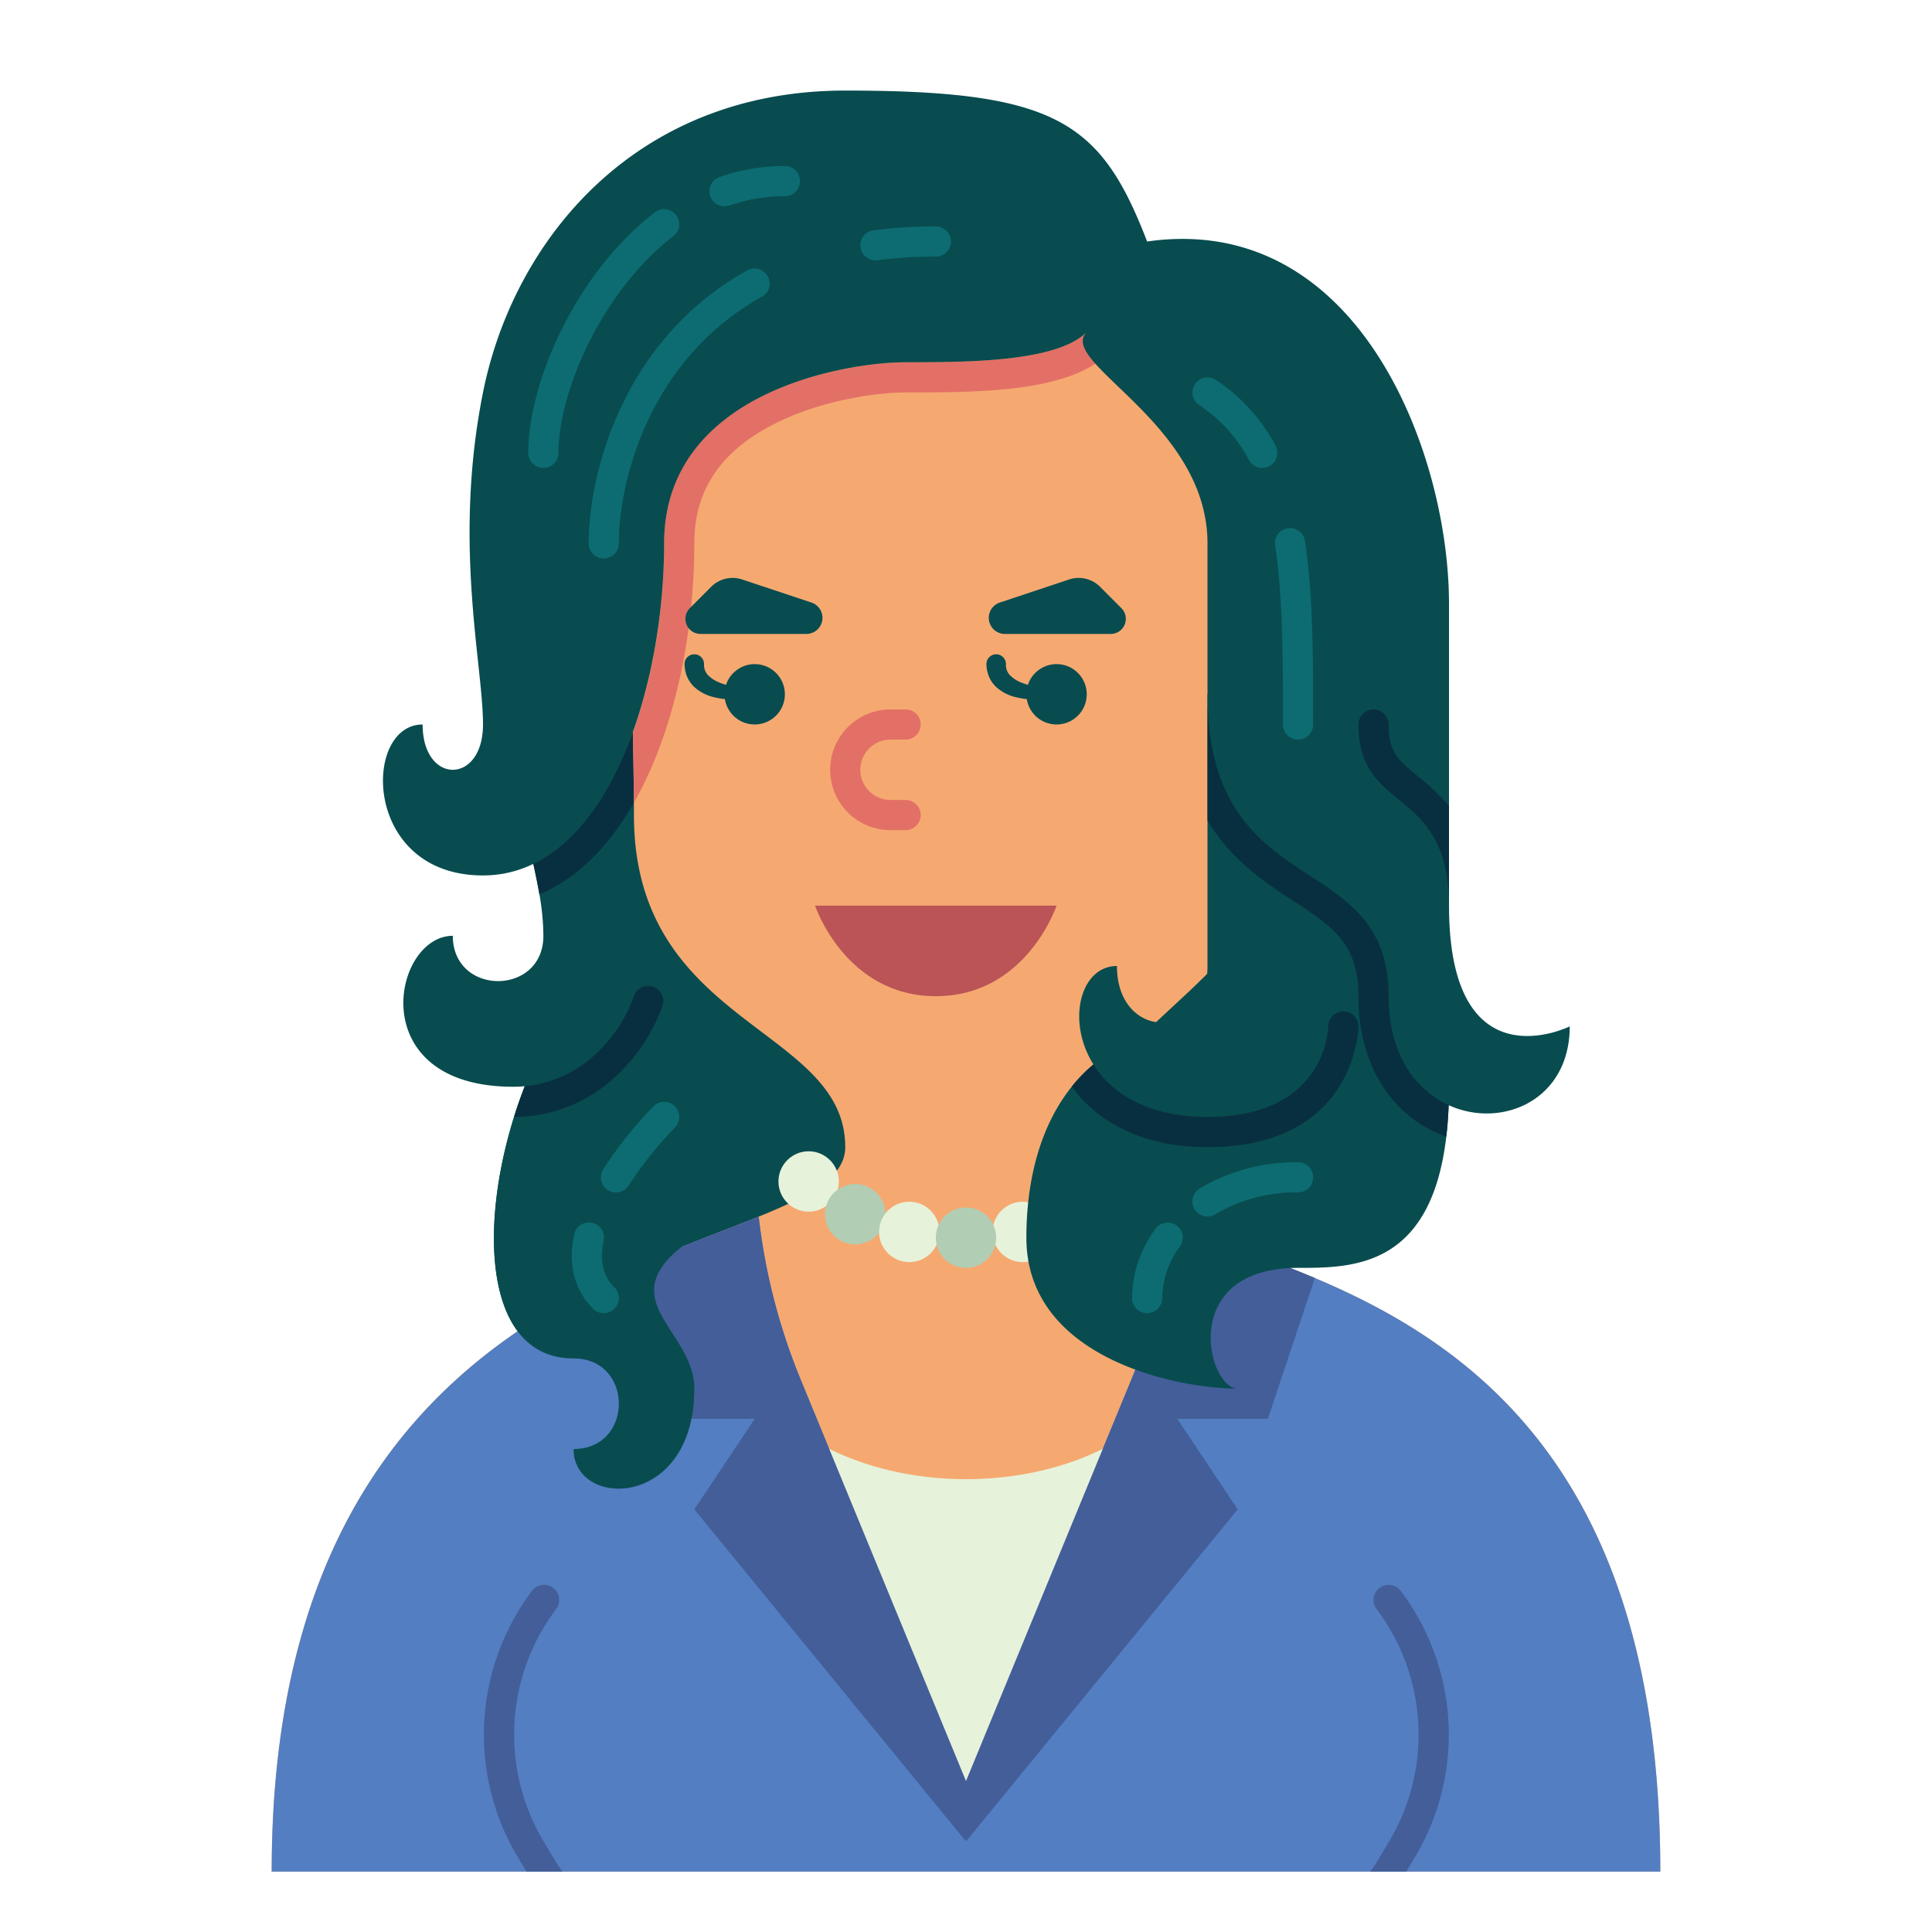 <svg height="512" viewBox="0 0 512 512" width="512" xmlns="http://www.w3.org/2000/svg"><g id="Flat"><path d="m338.5 192v137.777l-157.944.719c-18.062 14.38 3.444 22.358 3.444 37.503 0 32-32 32-32 16 16 0 16-24 0-24-25.19 0-25.59-39.66-12.92-72.14-.99.09-2.02.14-3.08.14-40 0-32-40-16-40 0 16 24 16 24 0a64.619 64.619 0 0 0 -1.05-10.98c-.45-2.64-1.01-5.32-1.62-8.08-2.33-10.54-5.33-22.24-5.33-36.94z" fill="#084c4f"/><path d="m184 144a161.459 161.459 0 0 1 -7.13 48 110.926 110.926 0 0 1 -6.63 16.52c-7.22 14.34-16.5 23.97-27.29 28.5-.45-2.64-1.01-5.32-1.62-8.08 10.23-4.97 17.27-15.1 21.76-24.01a100.086 100.086 0 0 0 5.37-12.93 151.508 151.508 0 0 0 7.54-48 4 4 0 0 1 8 0z" fill="#082f40"/><path d="m440 496h-368c0-99.9 48.98-137.94 91.33-158.01 13.96-6.62 27.2-11.29 37.73-15.57 13.8-5.61 22.94-10.57 22.94-18.42 0-32-56-32-56-88 0-1.09 0-2.19-.01-3.28-.03-6.25-.15-12.46-.28-18.57-1.57-70.8-5.4-130.15 96.29-130.15 112 0 88 80 88 112l3.03-3.03a16.97 16.97 0 0 1 28.97 12v3.54a16.969 16.969 0 0 1 -10.67 15.76l-26.55 10.62c-15.27 50.34-58.78 56.13-58.78 89.11 0 9.75 9.02 15.22 22.68 20.58 10.51 4.13 23.77 8.2 37.76 14.11 42.41 17.89 91.56 52.68 91.56 157.31z" fill="#f5a971"/><path d="m293.66 93.66c-10.35 10.34-34.36 10.34-53.66 10.34-6.73 0-21.55 1.72-34.42 8.16-14.52 7.26-21.58 17.67-21.58 31.84 0 23.65-5.02 47.16-13.76 64.52q-1.095 2.175-2.25 4.2c-.03-6.25-.15-12.46-.28-18.57 5.33-14.67 8.29-32.34 8.29-50.15 0-17.25 8.75-30.37 26-39 14.21-7.1 30.57-9 38-9 15.93 0 40 0 48-8a4.002 4.002 0 1 1 5.66 5.66z" fill="#e37066"/><path d="m182.815 161.174 5.664-5.673a8 8 0 0 1 8.189-1.938l18.372 6.117a4.269 4.269 0 0 1 1.675 1.037 4.269 4.269 0 0 1 -3.024 7.283h-28.045a4 4 0 0 1 -2.831-6.826z" fill="#084c4f"/><path d="m297.185 161.174-5.664-5.673a8 8 0 0 0 -8.189-1.938l-18.372 6.117a4.269 4.269 0 0 0 -1.675 1.037 4.269 4.269 0 0 0 3.024 7.283h28.045a4 4 0 0 0 2.831-6.826z" fill="#084c4f"/><path d="m240 220h-4a16 16 0 0 1 0-32h4a4 4 0 0 1 0 8h-4a8 8 0 0 0 0 16h4a4 4 0 0 1 0 8z" fill="#e37066"/><path d="m440 496h-368c0-132.84 86.6-156.3 129.06-173.58a161.731 161.731 0 0 0 11.12 43.17l43.82 106.41 43.82-106.41a161.551 161.551 0 0 0 10.86-41.01c42.37 16.65 129.32 32.25 129.32 171.42z" fill="#537ec2"/><path d="m200 368c24 32 88 32 112 0l-56 120z" fill="#e7f2da"/><path d="m336 376h-24l16 24-72 88-72-88 16-24h-24l-12.67-38.01c13.96-6.62 27.2-11.29 37.73-15.57a161.731 161.731 0 0 0 11.12 43.17l43.82 106.41 43.82-106.41a161.551 161.551 0 0 0 10.86-41.01c10.51 4.13 23.77 8.2 37.76 14.11z" fill="#435e99"/><circle cx="214.296" cy="313.102" fill="#e7f2da" r="8"/><circle cx="297.705" cy="313.102" fill="#e7f2da" r="8"/><circle cx="226.628" cy="321.777" fill="#b1cdb4" r="8"/><circle cx="285.372" cy="321.777" fill="#b1cdb4" r="8"/><circle cx="240.964" cy="326.472" fill="#e7f2da" r="8"/><circle cx="271.036" cy="326.472" fill="#e7f2da" r="8"/><circle cx="256" cy="327.999" fill="#b1cdb4" r="8"/><path d="m216 240h64s-8 24-32 24-32-24-32-24z" fill="#ba5457"/><path d="m384 160v128q0 2.52-.09 4.86-.165 4.485-.63 8.37c-4.09 34.77-24.91 34.77-39.28 34.77-32 0-24 32-16 32-16 0-56-8-56-40 0-16.04 4.02-30.07 12.06-40.07a41.022 41.022 0 0 1 5.71-5.85c-7.25-11.55-3.41-26.08 6.23-26.08 0 20 24 20 24 0v-112c0-32-40-48-32-56-8 8-32 8-48 8s-64 8-64 48-16 88-48 88-32-40-16-40c0 16 16 16 16 0s-8-48 0-88 40-80 96-80 67.75 8.25 80 40c56-8 80 56 80 96z" fill="#084c4f"/><path d="m360 272c0 .32-.46 32-40 32-16.57 0-26.39-6.08-31.72-11.18a34.829 34.829 0 0 1 -4.22-4.89 41.022 41.022 0 0 1 5.71-5.85 26.117 26.117 0 0 0 4.04 4.96c4.27 4.09 12.28 8.96 26.19 8.96 31.2 0 31.98-23.06 32-24.04a4.006 4.006 0 0 1 4-3.94h.04a3.986 3.986 0 0 1 3.96 3.98z" fill="#082f40"/><path d="m320 184c0 56 48 40 48 80s48 40 48 8c0 0-32 16-32-32 0-32-24-24-24-48z" fill="#084c4f"/><path d="m184 368c0 32-32 32-32 16 16 0 16-24 0-24-23.12 0-25.36-33.4-15.77-64 .85-2.75 1.81-5.47 2.86-8.14a101.406 101.406 0 0 1 12.91-23.86l7.07 14.15 3.73 7.45s18.774 44.086 17.756 44.897c-18.062 14.38 3.444 22.358 3.444 37.503z" fill="#084c4f"/><g fill="#0c6c71"><path d="m163.238 316a4 4 0 0 1 -3.362-6.161 110.693 110.693 0 0 1 13.296-16.668 4 4 0 0 1 5.658 5.656 104.388 104.388 0 0 0 -12.222 15.333 3.996 3.996 0 0 1 -3.37 1.84z"/><path d="m160 348a3.987 3.987 0 0 1 -2.828-1.171c-4.96-4.96-6.697-11.757-5.023-19.658a4 4 0 1 1 7.826 1.658c-1.116 5.269-.183 9.306 2.854 12.342a4 4 0 0 1 -2.828 6.829z"/><path d="m192 54.682a4.001 4.001 0 0 1 -1.301-7.784 53.079 53.079 0 0 1 17.301-2.898 4 4 0 0 1 0 8 45.088 45.088 0 0 0 -14.699 2.463 3.997 3.997 0 0 1 -1.301.218z"/><path d="m144 124a4 4 0 0 1 -4-4c0-18.658 12.554-47.604 33.562-63.749a4 4 0 1 1 4.875 6.344c-18.801 14.447-30.438 41.046-30.438 57.405a4 4 0 0 1 -4 4z"/><path d="m231.995 69.001a4 4 0 0 1 -.514-7.967 128.153 128.153 0 0 1 16.519-1.034 4 4 0 0 1 0 8 120.069 120.069 0 0 0 -15.481.967 4.043 4.043 0 0 1 -.523.034z"/><path d="m160 148a4 4 0 0 1 -4-4c0-18.205 8.858-53.932 42.059-72.362a4 4 0 0 1 3.883 6.994c-29.95 16.626-37.941 48.912-37.941 65.368a4 4 0 0 1 -4 4z"/><path d="m344 196a4 4 0 0 1 -4-4c0-17.36 0-33.757-2.078-47.397a4 4 0 1 1 7.908-1.205c2.17 14.239 2.17 30.931 2.17 48.603a4 4 0 0 1 -4 4z"/><path d="m334.506 124.001a3.999 3.999 0 0 1 -3.523-2.1 39.792 39.792 0 0 0 -13.201-14.573 4 4 0 0 1 4.438-6.656 47.623 47.623 0 0 1 15.803 17.427 4.002 4.002 0 0 1 -3.516 5.902z"/><path d="m320.004 322.379a4 4 0 0 1 -2.085-7.417 50.029 50.029 0 0 1 26.081-6.963 4 4 0 0 1 0 8 42.047 42.047 0 0 0 -21.919 5.795 3.982 3.982 0 0 1 -2.077.584z"/><path d="m304 348a4 4 0 0 1 -4-4 31.352 31.352 0 0 1 6.211-18.341 4 4 0 0 1 6.488 4.681 23.418 23.418 0 0 0 -4.699 13.66 4 4 0 0 1 -4 4z"/></g><path d="m280 176a7.999 7.999 0 0 0 -7.595 5.497c-.57-.175-1.128-.363-1.658-.578a8.647 8.647 0 0 1 -3.238-2.126 4.005 4.005 0 0 1 -.926-2.793l0-.022-0-.022a2.583 2.583 0 1 0 -5.167.044 8.889 8.889 0 0 0 .694 3.365 8.172 8.172 0 0 0 2.022 2.822 11.825 11.825 0 0 0 5.396 2.648 19.433 19.433 0 0 0 2.581.431 7.996 7.996 0 1 0 7.89-9.267z" fill="#084c4f"/><path d="m200 176a7.999 7.999 0 0 0 -7.595 5.497c-.57-.175-1.128-.363-1.658-.578a8.647 8.647 0 0 1 -3.238-2.126 4.005 4.005 0 0 1 -.926-2.793l0-.022-0-.022a2.583 2.583 0 1 0 -5.167.044 8.889 8.889 0 0 0 .694 3.365 8.172 8.172 0 0 0 2.022 2.822 11.825 11.825 0 0 0 5.396 2.648 19.433 19.433 0 0 0 2.581.431 7.996 7.996 0 1 0 7.89-9.267z" fill="#084c4f"/><path d="m371.2 421.6a4 4 0 0 0 -6.4 4.8 55.275 55.275 0 0 1 3.19 61.84l-3.35 5.58-1.52 2.18h9.55l2.18-3.64a63.254 63.254 0 0 0 -3.65-70.76z" fill="#435e99"/><path d="m147.55 493.82-3.35-5.58a55.274 55.274 0 0 1 3.19-61.84 4 4 0 0 0 -6.4-4.8 63.253 63.253 0 0 0 -3.65 70.76l2.18 3.64h9.55z" fill="#435e99"/><path d="m383.91 292.86q-.165 4.485-.63 8.37a32.86 32.86 0 0 1 -12.79-8.23c-6.86-7.16-10.49-17.19-10.49-29 0-13.99-6.91-18.5-17.36-25.32-7.39-4.82-16.33-10.66-22.64-21.25v-33.43c0 30.35 14.35 39.72 27.01 47.98 10.8 7.05 20.99 13.7 20.99 32.02 0 9.71 2.86 17.82 8.27 23.46a24.821 24.821 0 0 0 7.64 5.4z" fill="#082f40"/><path d="m384 213.64v26.36c0-17.15-7.06-22.95-13.29-28.06-5.51-4.53-10.71-8.8-10.71-19.94a4 4 0 0 1 8 0c0 7.36 2.6 9.49 7.79 13.75a53.346 53.346 0 0 1 8.21 7.89z" fill="#082f40"/><path d="m175.59 266.53a47.534 47.534 0 0 1 -12.79 19.07 39.263 39.263 0 0 1 -26.57 10.4c.85-2.75 1.81-5.47 2.86-8.14a31.996 31.996 0 0 0 19.98-9.71 38.531 38.531 0 0 0 8.93-14.15 4 4 0 1 1 7.59 2.53z" fill="#082f40"/></g></svg>